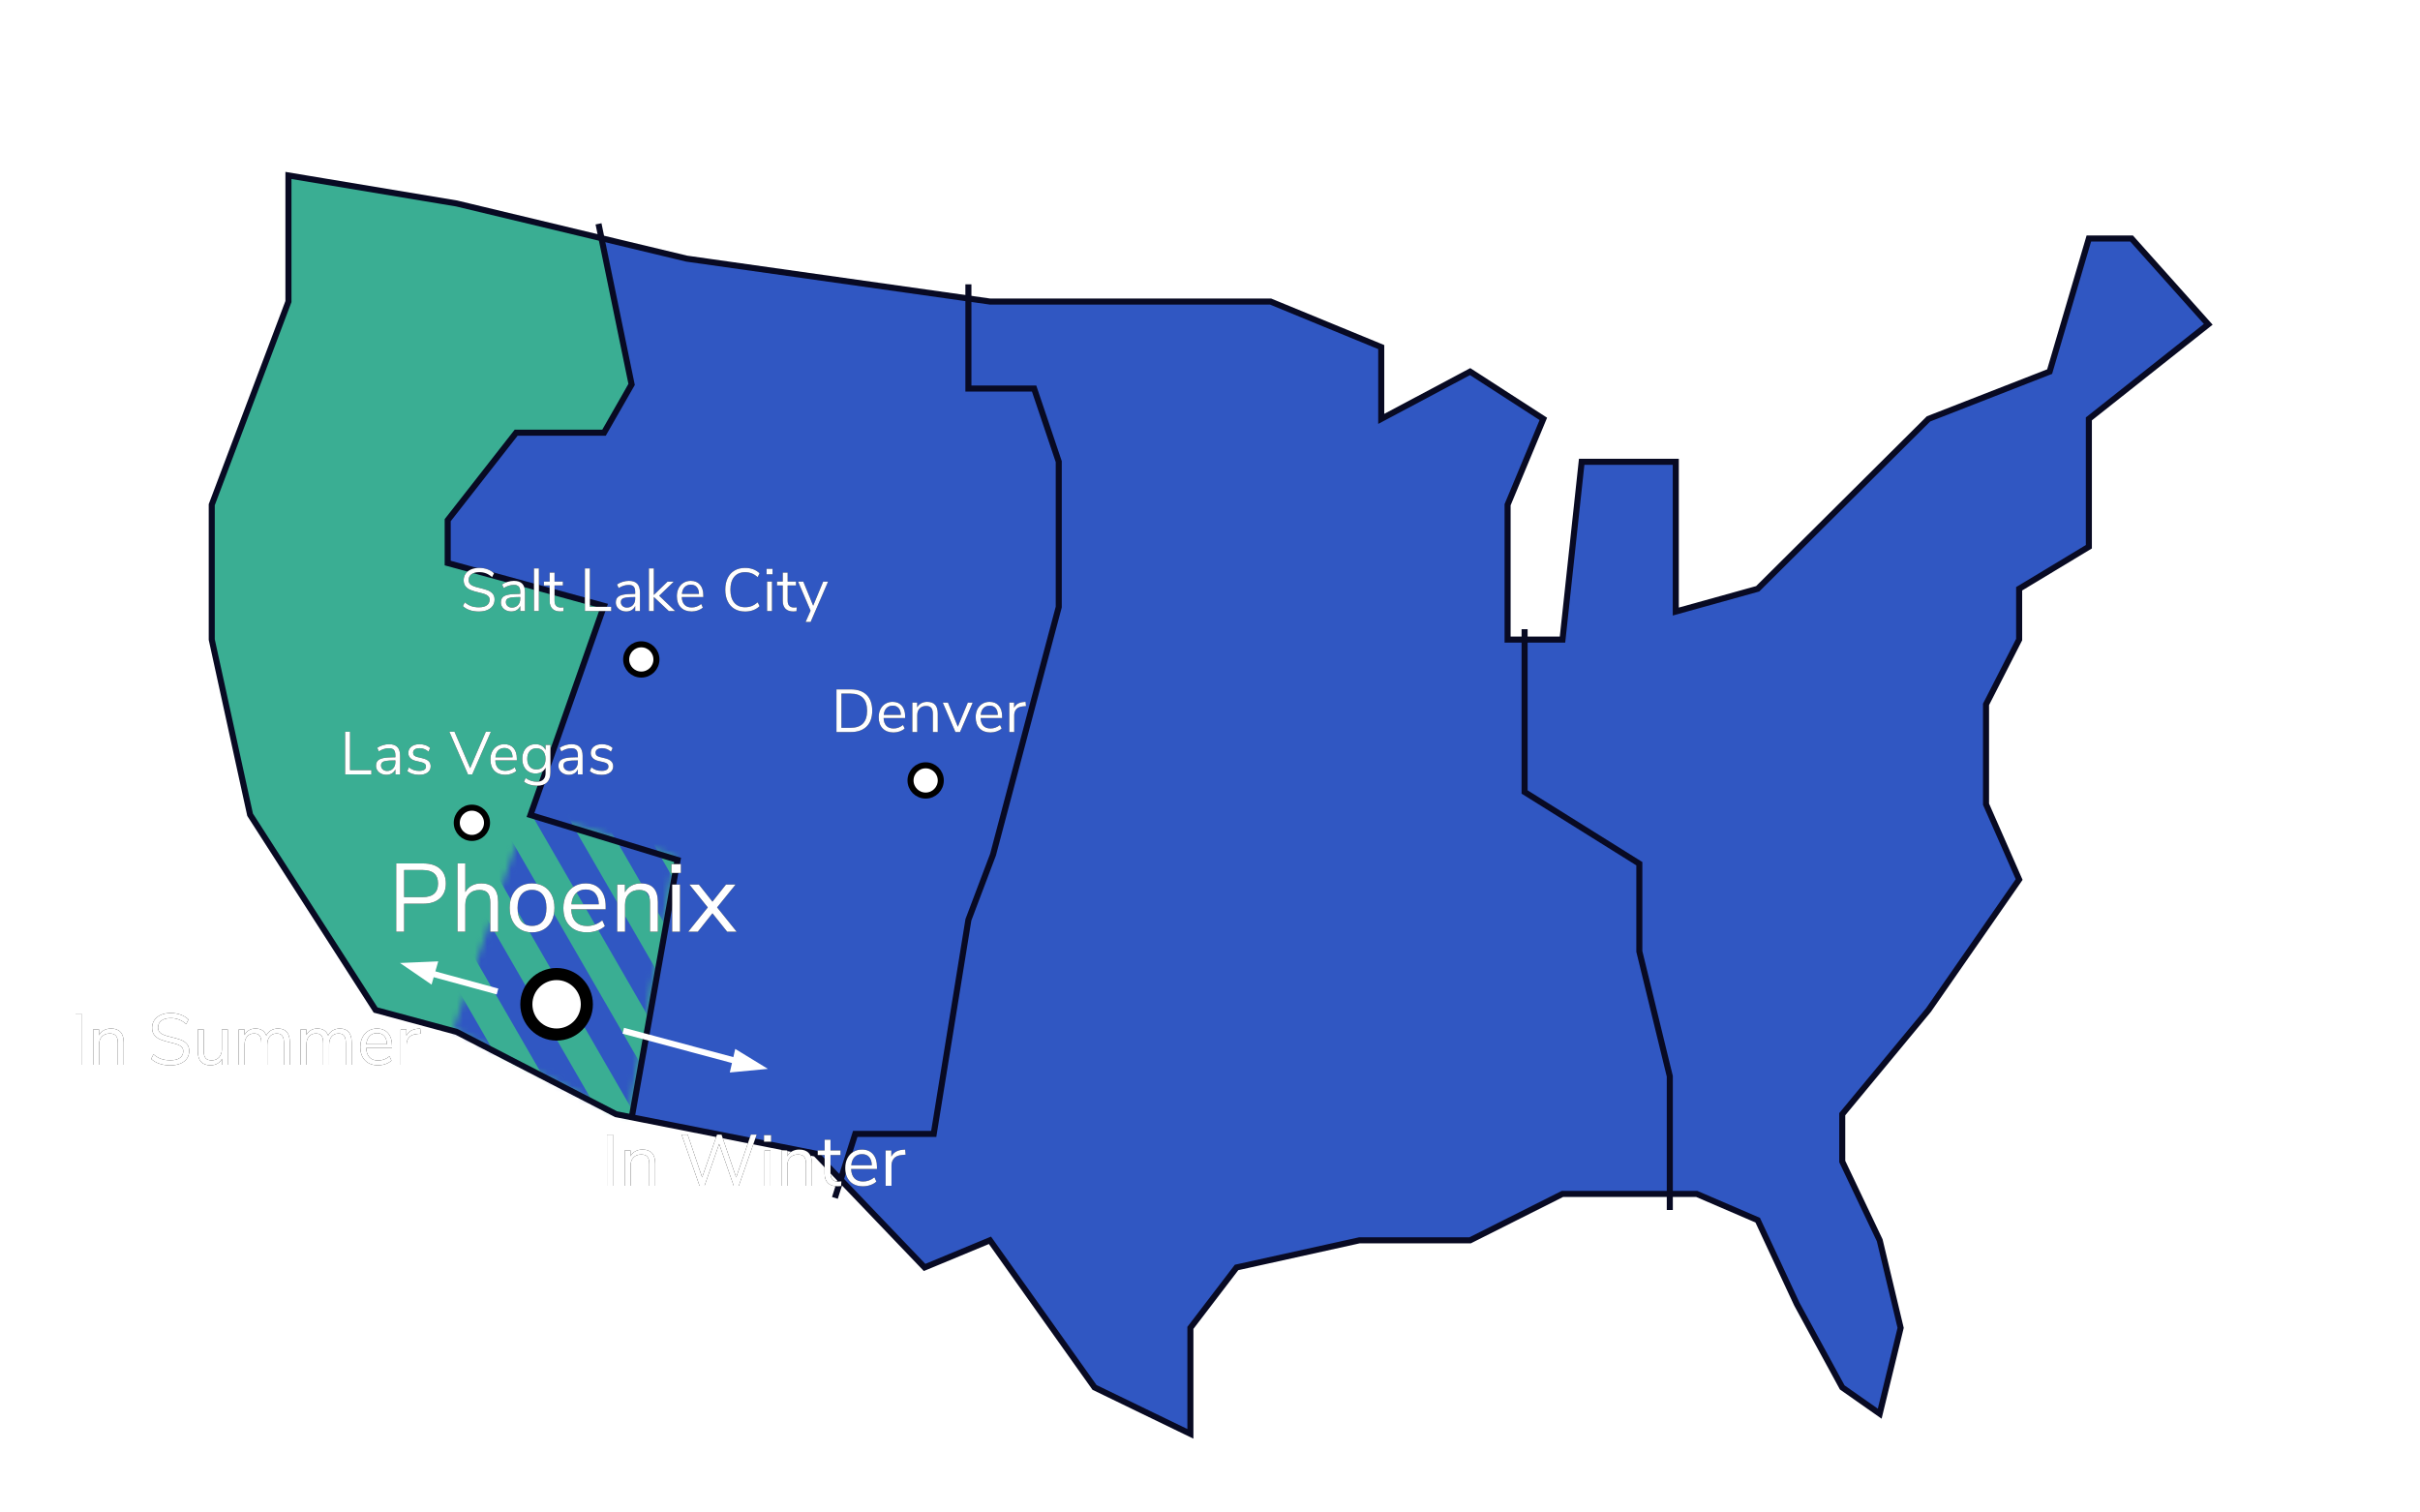 <?xml version="1.0" encoding="UTF-8"?>
<svg width="400px" height="250px" viewBox="0 0 400 250" version="1.1" xmlns="http://www.w3.org/2000/svg" xmlns:xlink="http://www.w3.org/1999/xlink">
    <!-- Generator: Sketch 57.1 (83088) - https://sketch.com -->
    <title>phoenix</title>
    <desc>Created with Sketch.</desc>
    <defs>
        <polygon id="path-1" points="12.204 0 0 36.056 26.36 49.662 28.891 50.237 36.524 7.421"></polygon>
        <path d="M65.488,142.72 L69.952,142.72 C71.136,142.72 72.056,143.008 72.712,143.584 C73.368,144.16 73.696,144.976 73.696,146.032 C73.696,147.088 73.365,147.909 72.704,148.496 C72.043,149.083 71.125,149.376 69.952,149.376 L66.8,149.376 L66.8,154 L65.488,154 L65.488,142.72 Z M69.824,148.288 C71.541,148.288 72.4,147.536 72.4,146.032 C72.4,144.549 71.541,143.808 69.824,143.808 L66.8,143.808 L66.8,148.288 L69.824,148.288 Z M79.536,146.016 C81.403,146.016 82.336,147.045 82.336,149.104 L82.336,154 L81.04,154 L81.04,149.184 C81.04,148.459 80.899,147.931 80.616,147.6 C80.333,147.269 79.883,147.104 79.264,147.104 C78.549,147.104 77.979,147.323 77.552,147.76 C77.125,148.197 76.912,148.789 76.912,149.536 L76.912,154 L75.616,154 L75.616,142.72 L76.912,142.72 L76.912,147.456 C77.168,146.987 77.523,146.629 77.976,146.384 C78.429,146.139 78.949,146.016 79.536,146.016 Z M87.936,154.112 C87.2,154.112 86.552,153.947 85.992,153.616 C85.432,153.285 85,152.813 84.696,152.2 C84.392,151.587 84.24,150.875 84.24,150.064 C84.24,149.253 84.392,148.541 84.696,147.928 C85,147.315 85.432,146.843 85.992,146.512 C86.552,146.181 87.2,146.016 87.936,146.016 C88.672,146.016 89.323,146.181 89.888,146.512 C90.453,146.843 90.888,147.315 91.192,147.928 C91.496,148.541 91.648,149.253 91.648,150.064 C91.648,150.875 91.496,151.587 91.192,152.2 C90.888,152.813 90.453,153.285 89.888,153.616 C89.323,153.947 88.672,154.112 87.936,154.112 Z M87.936,153.04 C88.704,153.04 89.293,152.787 89.704,152.28 C90.115,151.773 90.32,151.035 90.32,150.064 C90.32,149.115 90.112,148.381 89.696,147.864 C89.28,147.347 88.693,147.088 87.936,147.088 C87.179,147.088 86.592,147.347 86.176,147.864 C85.76,148.381 85.552,149.115 85.552,150.064 C85.552,151.024 85.757,151.76 86.168,152.272 C86.579,152.784 87.168,153.04 87.936,153.04 Z M100.112,150.304 L94.416,150.304 C94.459,151.211 94.704,151.896 95.152,152.36 C95.6,152.824 96.235,153.056 97.056,153.056 C97.963,153.056 98.795,152.747 99.552,152.128 L99.984,153.072 C99.643,153.392 99.205,153.645 98.672,153.832 C98.139,154.019 97.595,154.112 97.04,154.112 C95.824,154.112 94.867,153.755 94.168,153.04 C93.469,152.325 93.12,151.339 93.12,150.08 C93.12,149.28 93.275,148.573 93.584,147.96 C93.893,147.347 94.328,146.869 94.888,146.528 C95.448,146.187 96.085,146.016 96.8,146.016 C97.835,146.016 98.645,146.355 99.232,147.032 C99.819,147.709 100.112,148.64 100.112,149.824 L100.112,150.304 Z M96.816,147.024 C96.133,147.024 95.587,147.237 95.176,147.664 C94.765,148.091 94.523,148.693 94.448,149.472 L98.976,149.472 C98.955,148.683 98.757,148.077 98.384,147.656 C98.011,147.235 97.488,147.024 96.816,147.024 Z M105.936,146.016 C107.803,146.016 108.736,147.045 108.736,149.104 L108.736,154 L107.44,154 L107.44,149.184 C107.44,148.459 107.299,147.931 107.016,147.6 C106.733,147.269 106.283,147.104 105.664,147.104 C104.949,147.104 104.379,147.323 103.952,147.76 C103.525,148.197 103.312,148.789 103.312,149.536 L103.312,154 L102.016,154 L102.016,146.208 L103.296,146.208 L103.296,147.488 C103.552,147.008 103.909,146.643 104.368,146.392 C104.827,146.141 105.349,146.016 105.936,146.016 Z M111.104,154 L111.104,146.208 L112.4,146.208 L112.4,154 L111.104,154 Z M110.976,142.832 L112.544,142.832 L112.544,144.288 L110.976,144.288 L110.976,142.832 Z M118.528,149.984 L121.76,154 L120.192,154 L117.76,150.96 L115.344,154 L113.76,154 L116.992,149.984 L113.952,146.208 L115.52,146.208 L117.76,149.04 L120,146.208 L121.584,146.208 L118.528,149.984 Z" id="path-3"></path>
        <filter x="-1.3%" y="-6.6%" width="102.7%" height="113.2%" filterUnits="objectBoundingBox" id="filter-4">
            <feOffset dx="0" dy="0.5" in="SourceAlpha" result="shadowOffsetOuter1"></feOffset>
            <feColorMatrix values="0 0 0 0 0   0 0 0 0 0   0 0 0 0 0  0 0 0 1 0" type="matrix" in="shadowOffsetOuter1" result="shadowMatrixOuter1"></feColorMatrix>
            <feOffset dx="0" dy="-0.5" in="SourceAlpha" result="shadowOffsetOuter2"></feOffset>
            <feColorMatrix values="0 0 0 0 0   0 0 0 0 0   0 0 0 0 0  0 0 0 1 0" type="matrix" in="shadowOffsetOuter2" result="shadowMatrixOuter2"></feColorMatrix>
            <feOffset dx="0.5" dy="0" in="SourceAlpha" result="shadowOffsetOuter3"></feOffset>
            <feColorMatrix values="0 0 0 0 0   0 0 0 0 0   0 0 0 0 0  0 0 0 1 0" type="matrix" in="shadowOffsetOuter3" result="shadowMatrixOuter3"></feColorMatrix>
            <feOffset dx="-0.5" dy="0" in="SourceAlpha" result="shadowOffsetOuter4"></feOffset>
            <feColorMatrix values="0 0 0 0 0   0 0 0 0 0   0 0 0 0 0  0 0 0 1 0" type="matrix" in="shadowOffsetOuter4" result="shadowMatrixOuter4"></feColorMatrix>
            <feMerge>
                <feMergeNode in="shadowMatrixOuter1"></feMergeNode>
                <feMergeNode in="shadowMatrixOuter2"></feMergeNode>
                <feMergeNode in="shadowMatrixOuter3"></feMergeNode>
                <feMergeNode in="shadowMatrixOuter4"></feMergeNode>
            </feMerge>
        </filter>
        <path d="M79.15,101.08 C78.05,101.08 77.17,100.783 76.51,100.19 L76.83,99.56 C77.177,99.853 77.532,100.063 77.895,100.19 C78.258,100.317 78.68,100.38 79.16,100.38 C79.727,100.38 80.163,100.27 80.47,100.05 C80.777,99.83 80.93,99.52 80.93,99.12 C80.93,98.887 80.857,98.697 80.71,98.55 C80.563,98.403 80.37,98.287 80.13,98.2 C79.89,98.113 79.567,98.023 79.16,97.93 C78.613,97.803 78.165,97.67 77.815,97.53 C77.465,97.39 77.182,97.19 76.965,96.93 C76.748,96.67 76.64,96.33 76.64,95.91 C76.64,95.51 76.745,95.155 76.955,94.845 C77.165,94.535 77.465,94.295 77.855,94.125 C78.245,93.955 78.697,93.87 79.21,93.87 C79.697,93.87 80.152,93.947 80.575,94.1 C80.998,94.253 81.357,94.473 81.65,94.76 L81.34,95.39 C81.007,95.103 80.668,94.895 80.325,94.765 C79.982,94.635 79.61,94.57 79.21,94.57 C78.663,94.57 78.235,94.685 77.925,94.915 C77.615,95.145 77.46,95.467 77.46,95.88 C77.46,96.233 77.597,96.5 77.87,96.68 C78.143,96.86 78.557,97.013 79.11,97.14 C79.717,97.287 80.193,97.422 80.54,97.545 C80.887,97.668 81.175,97.853 81.405,98.1 C81.635,98.347 81.75,98.677 81.75,99.09 C81.75,99.49 81.645,99.84 81.435,100.14 C81.225,100.44 80.923,100.672 80.53,100.835 C80.137,100.998 79.677,101.08 79.15,101.08 Z M84.94,96.01 C85.56,96.01 86.022,96.168 86.325,96.485 C86.628,96.802 86.78,97.283 86.78,97.93 L86.78,101 L85.99,101 L85.99,100.17 C85.863,100.457 85.67,100.678 85.41,100.835 C85.15,100.992 84.85,101.07 84.51,101.07 C84.197,101.07 83.908,101.007 83.645,100.88 C83.382,100.753 83.173,100.577 83.02,100.35 C82.867,100.123 82.79,99.873 82.79,99.6 C82.79,99.233 82.883,98.948 83.07,98.745 C83.257,98.542 83.563,98.395 83.99,98.305 C84.417,98.215 85.01,98.17 85.77,98.17 L85.99,98.17 L85.99,97.84 C85.99,97.433 85.907,97.138 85.74,96.955 C85.573,96.772 85.303,96.68 84.93,96.68 C84.37,96.68 83.813,96.853 83.26,97.2 L82.99,96.61 C83.243,96.43 83.548,96.285 83.905,96.175 C84.262,96.065 84.607,96.01 84.94,96.01 Z M84.62,100.43 C85.02,100.43 85.348,100.295 85.605,100.025 C85.862,99.755 85.99,99.407 85.99,98.98 L85.99,98.69 L85.81,98.69 C85.223,98.69 84.777,98.715 84.47,98.765 C84.163,98.815 83.945,98.898 83.815,99.015 C83.685,99.132 83.62,99.303 83.62,99.53 C83.62,99.79 83.715,100.005 83.905,100.175 C84.095,100.345 84.333,100.43 84.62,100.43 Z M88.26,101 L88.26,93.95 L89.07,93.95 L89.07,101 L88.26,101 Z M92.72,100.42 C92.867,100.42 93.013,100.41 93.16,100.39 L93.12,101.03 C92.967,101.057 92.8,101.07 92.62,101.07 C92.033,101.07 91.592,100.917 91.295,100.61 C90.998,100.303 90.85,99.877 90.85,99.33 L90.85,96.77 L89.9,96.77 L89.9,96.13 L90.85,96.13 L90.85,94.65 L91.66,94.65 L91.66,96.13 L93.04,96.13 L93.04,96.77 L91.66,96.77 L91.66,99.27 C91.66,100.037 92.013,100.42 92.72,100.42 Z M96.68,101 L96.68,93.95 L97.5,93.95 L97.5,100.3 L101.03,100.3 L101.03,101 L96.68,101 Z M103.94,96.01 C104.56,96.01 105.022,96.168 105.325,96.485 C105.628,96.802 105.78,97.283 105.78,97.93 L105.78,101 L104.99,101 L104.99,100.17 C104.863,100.457 104.67,100.678 104.41,100.835 C104.15,100.992 103.85,101.07 103.51,101.07 C103.197,101.07 102.908,101.007 102.645,100.88 C102.382,100.753 102.173,100.577 102.02,100.35 C101.867,100.123 101.79,99.873 101.79,99.6 C101.79,99.233 101.883,98.948 102.07,98.745 C102.257,98.542 102.563,98.395 102.99,98.305 C103.417,98.215 104.01,98.17 104.77,98.17 L104.99,98.17 L104.99,97.84 C104.99,97.433 104.907,97.138 104.74,96.955 C104.573,96.772 104.303,96.68 103.93,96.68 C103.37,96.68 102.813,96.853 102.26,97.2 L101.99,96.61 C102.243,96.43 102.548,96.285 102.905,96.175 C103.262,96.065 103.607,96.01 103.94,96.01 Z M103.62,100.43 C104.02,100.43 104.348,100.295 104.605,100.025 C104.862,99.755 104.99,99.407 104.99,98.98 L104.99,98.69 L104.81,98.69 C104.223,98.69 103.777,98.715 103.47,98.765 C103.163,98.815 102.945,98.898 102.815,99.015 C102.685,99.132 102.62,99.303 102.62,99.53 C102.62,99.79 102.715,100.005 102.905,100.175 C103.095,100.345 103.333,100.43 103.62,100.43 Z M111.6,101 L110.55,101 L108.07,98.67 L108.07,101 L107.26,101 L107.26,93.95 L108.07,93.95 L108.07,98.34 L110.34,96.14 L111.37,96.14 L108.95,98.47 L111.6,101 Z M116.25,98.69 L112.69,98.69 C112.717,99.257 112.87,99.685 113.15,99.975 C113.43,100.265 113.827,100.41 114.34,100.41 C114.907,100.41 115.427,100.217 115.9,99.83 L116.17,100.42 C115.957,100.62 115.683,100.778 115.35,100.895 C115.017,101.012 114.677,101.07 114.33,101.07 C113.57,101.07 112.972,100.847 112.535,100.4 C112.098,99.953 111.88,99.337 111.88,98.55 C111.88,98.05 111.977,97.608 112.17,97.225 C112.363,96.842 112.635,96.543 112.985,96.33 C113.335,96.117 113.733,96.01 114.18,96.01 C114.827,96.01 115.333,96.222 115.7,96.645 C116.067,97.068 116.25,97.65 116.25,98.39 L116.25,98.69 Z M114.19,96.64 C113.763,96.64 113.422,96.773 113.165,97.04 C112.908,97.307 112.757,97.683 112.71,98.17 L115.54,98.17 C115.527,97.677 115.403,97.298 115.17,97.035 C114.937,96.772 114.61,96.64 114.19,96.64 Z M123.15,101.08 C122.483,101.08 121.903,100.935 121.41,100.645 C120.917,100.355 120.538,99.938 120.275,99.395 C120.012,98.852 119.88,98.21 119.88,97.47 C119.88,96.73 120.012,96.09 120.275,95.55 C120.538,95.01 120.917,94.595 121.41,94.305 C121.903,94.015 122.483,93.87 123.15,93.87 C123.637,93.87 124.083,93.945 124.49,94.095 C124.897,94.245 125.25,94.467 125.55,94.76 L125.24,95.39 C124.9,95.103 124.567,94.897 124.24,94.77 C123.913,94.643 123.553,94.58 123.16,94.58 C122.387,94.58 121.788,94.832 121.365,95.335 C120.942,95.838 120.73,96.55 120.73,97.47 C120.73,98.397 120.942,99.112 121.365,99.615 C121.788,100.118 122.387,100.37 123.16,100.37 C123.553,100.37 123.913,100.307 124.24,100.18 C124.567,100.053 124.9,99.847 125.24,99.56 L125.55,100.19 C125.25,100.483 124.897,100.705 124.49,100.855 C124.083,101.005 123.637,101.08 123.15,101.08 Z M126.79,101 L126.79,96.13 L127.6,96.13 L127.6,101 L126.79,101 Z M126.71,94.02 L127.69,94.02 L127.69,94.93 L126.71,94.93 L126.71,94.02 Z M131.25,100.42 C131.397,100.42 131.543,100.41 131.69,100.39 L131.65,101.03 C131.497,101.057 131.33,101.07 131.15,101.07 C130.563,101.07 130.122,100.917 129.825,100.61 C129.528,100.303 129.38,99.877 129.38,99.33 L129.38,96.77 L128.43,96.77 L128.43,96.13 L129.38,96.13 L129.38,94.65 L130.19,94.65 L130.19,96.13 L131.57,96.13 L131.57,96.77 L130.19,96.77 L130.19,99.27 C130.19,100.037 130.543,100.42 131.25,100.42 Z M136.06,96.14 L136.87,96.14 L133.99,102.8 L133.16,102.8 L133.98,100.94 L131.92,96.14 L132.78,96.14 L134.41,100.12 L136.06,96.14 Z" id="path-5"></path>
        <filter x="-1.2%" y="-8.4%" width="102.5%" height="116.8%" filterUnits="objectBoundingBox" id="filter-6">
            <feOffset dx="0" dy="0.5" in="SourceAlpha" result="shadowOffsetOuter1"></feOffset>
            <feColorMatrix values="0 0 0 0 0   0 0 0 0 0   0 0 0 0 0  0 0 0 1 0" type="matrix" in="shadowOffsetOuter1" result="shadowMatrixOuter1"></feColorMatrix>
            <feOffset dx="0" dy="-0.5" in="SourceAlpha" result="shadowOffsetOuter2"></feOffset>
            <feColorMatrix values="0 0 0 0 0   0 0 0 0 0   0 0 0 0 0  0 0 0 1 0" type="matrix" in="shadowOffsetOuter2" result="shadowMatrixOuter2"></feColorMatrix>
            <feOffset dx="0.5" dy="0" in="SourceAlpha" result="shadowOffsetOuter3"></feOffset>
            <feColorMatrix values="0 0 0 0 0   0 0 0 0 0   0 0 0 0 0  0 0 0 1 0" type="matrix" in="shadowOffsetOuter3" result="shadowMatrixOuter3"></feColorMatrix>
            <feOffset dx="-0.5" dy="0" in="SourceAlpha" result="shadowOffsetOuter4"></feOffset>
            <feColorMatrix values="0 0 0 0 0   0 0 0 0 0   0 0 0 0 0  0 0 0 1 0" type="matrix" in="shadowOffsetOuter4" result="shadowMatrixOuter4"></feColorMatrix>
            <feMerge>
                <feMergeNode in="shadowMatrixOuter1"></feMergeNode>
                <feMergeNode in="shadowMatrixOuter2"></feMergeNode>
                <feMergeNode in="shadowMatrixOuter3"></feMergeNode>
                <feMergeNode in="shadowMatrixOuter4"></feMergeNode>
            </feMerge>
        </filter>
        <path d="M57.04,128 L57.04,120.95 L57.86,120.95 L57.86,127.3 L61.39,127.3 L61.39,128 L57.04,128 Z M64.3,123.01 C64.92,123.01 65.382,123.168 65.685,123.485 C65.988,123.802 66.14,124.283 66.14,124.93 L66.14,128 L65.35,128 L65.35,127.17 C65.223,127.457 65.03,127.678 64.77,127.835 C64.51,127.992 64.21,128.07 63.87,128.07 C63.557,128.07 63.268,128.007 63.005,127.88 C62.742,127.753 62.533,127.577 62.38,127.35 C62.227,127.123 62.15,126.873 62.15,126.6 C62.15,126.233 62.243,125.948 62.43,125.745 C62.617,125.542 62.923,125.395 63.35,125.305 C63.777,125.215 64.37,125.17 65.13,125.17 L65.35,125.17 L65.35,124.84 C65.35,124.433 65.267,124.138 65.1,123.955 C64.933,123.772 64.663,123.68 64.29,123.68 C63.73,123.68 63.173,123.853 62.62,124.2 L62.35,123.61 C62.603,123.43 62.908,123.285 63.265,123.175 C63.622,123.065 63.967,123.01 64.3,123.01 Z M63.98,127.43 C64.38,127.43 64.708,127.295 64.965,127.025 C65.222,126.755 65.35,126.407 65.35,125.98 L65.35,125.69 L65.17,125.69 C64.583,125.69 64.137,125.715 63.83,125.765 C63.523,125.815 63.305,125.898 63.175,126.015 C63.045,126.132 62.98,126.303 62.98,126.53 C62.98,126.79 63.075,127.005 63.265,127.175 C63.455,127.345 63.693,127.43 63.98,127.43 Z M69.27,128.07 C68.45,128.07 67.8,127.86 67.32,127.44 L67.59,126.84 C67.85,127.047 68.115,127.195 68.385,127.285 C68.655,127.375 68.96,127.42 69.3,127.42 C69.66,127.42 69.935,127.358 70.125,127.235 C70.315,127.112 70.41,126.933 70.41,126.7 C70.41,126.507 70.347,126.353 70.22,126.24 C70.093,126.127 69.883,126.037 69.59,125.97 L68.77,125.78 C68.357,125.687 68.04,125.527 67.82,125.3 C67.6,125.073 67.49,124.793 67.49,124.46 C67.49,124.027 67.66,123.677 68,123.41 C68.34,123.143 68.793,123.01 69.36,123.01 C69.7,123.01 70.023,123.065 70.33,123.175 C70.637,123.285 70.893,123.443 71.1,123.65 L70.83,124.24 C70.383,123.86 69.893,123.67 69.36,123.67 C69.02,123.67 68.755,123.735 68.565,123.865 C68.375,123.995 68.28,124.177 68.28,124.41 C68.28,124.603 68.338,124.758 68.455,124.875 C68.572,124.992 68.76,125.08 69.02,125.14 L69.85,125.34 C70.303,125.447 70.64,125.608 70.86,125.825 C71.08,126.042 71.19,126.323 71.19,126.67 C71.19,127.097 71.018,127.437 70.675,127.69 C70.332,127.943 69.863,128.07 69.27,128.07 Z M80.3,120.95 L81.14,120.95 L78.06,128 L77.35,128 L74.27,120.95 L75.13,120.95 L77.71,126.97 L80.3,120.95 Z M85.43,125.69 L81.87,125.69 C81.897,126.257 82.05,126.685 82.33,126.975 C82.61,127.265 83.007,127.41 83.52,127.41 C84.087,127.41 84.607,127.217 85.08,126.83 L85.35,127.42 C85.137,127.62 84.863,127.778 84.53,127.895 C84.197,128.012 83.857,128.07 83.51,128.07 C82.75,128.07 82.152,127.847 81.715,127.4 C81.278,126.953 81.06,126.337 81.06,125.55 C81.06,125.05 81.157,124.608 81.35,124.225 C81.543,123.842 81.815,123.543 82.165,123.33 C82.515,123.117 82.913,123.01 83.36,123.01 C84.007,123.01 84.513,123.222 84.88,123.645 C85.247,124.068 85.43,124.65 85.43,125.39 L85.43,125.69 Z M83.37,123.64 C82.943,123.64 82.602,123.773 82.345,124.04 C82.088,124.307 81.937,124.683 81.89,125.17 L84.72,125.17 C84.707,124.677 84.583,124.298 84.35,124.035 C84.117,123.772 83.79,123.64 83.37,123.64 Z M90.98,123.13 L90.98,127.67 C90.98,128.397 90.793,128.945 90.42,129.315 C90.047,129.685 89.493,129.87 88.76,129.87 C87.907,129.87 87.19,129.65 86.61,129.21 L86.88,128.61 C87.207,128.823 87.513,128.977 87.8,129.07 C88.087,129.163 88.407,129.21 88.76,129.21 C89.227,129.21 89.58,129.085 89.82,128.835 C90.06,128.585 90.18,128.22 90.18,127.74 L90.18,126.88 C90.04,127.193 89.825,127.433 89.535,127.6 C89.245,127.767 88.903,127.85 88.51,127.85 C88.083,127.85 87.705,127.75 87.375,127.55 C87.045,127.35 86.788,127.067 86.605,126.7 C86.422,126.333 86.33,125.91 86.33,125.43 C86.33,124.95 86.422,124.527 86.605,124.16 C86.788,123.793 87.045,123.51 87.375,123.31 C87.705,123.11 88.083,123.01 88.51,123.01 C88.897,123.01 89.233,123.093 89.52,123.26 C89.807,123.427 90.023,123.663 90.17,123.97 L90.17,123.13 L90.98,123.13 Z M88.67,127.18 C89.137,127.18 89.503,127.025 89.77,126.715 C90.037,126.405 90.17,125.977 90.17,125.43 C90.17,124.89 90.038,124.465 89.775,124.155 C89.512,123.845 89.143,123.69 88.67,123.69 C88.197,123.69 87.825,123.845 87.555,124.155 C87.285,124.465 87.15,124.89 87.15,125.43 C87.15,125.977 87.285,126.405 87.555,126.715 C87.825,127.025 88.197,127.18 88.67,127.18 Z M94.46,123.01 C95.08,123.01 95.542,123.168 95.845,123.485 C96.148,123.802 96.3,124.283 96.3,124.93 L96.3,128 L95.51,128 L95.51,127.17 C95.383,127.457 95.19,127.678 94.93,127.835 C94.67,127.992 94.37,128.07 94.03,128.07 C93.717,128.07 93.428,128.007 93.165,127.88 C92.902,127.753 92.693,127.577 92.54,127.35 C92.387,127.123 92.31,126.873 92.31,126.6 C92.31,126.233 92.403,125.948 92.59,125.745 C92.777,125.542 93.083,125.395 93.51,125.305 C93.937,125.215 94.53,125.17 95.29,125.17 L95.51,125.17 L95.51,124.84 C95.51,124.433 95.427,124.138 95.26,123.955 C95.093,123.772 94.823,123.68 94.45,123.68 C93.89,123.68 93.333,123.853 92.78,124.2 L92.51,123.61 C92.763,123.43 93.068,123.285 93.425,123.175 C93.782,123.065 94.127,123.01 94.46,123.01 Z M94.14,127.43 C94.54,127.43 94.868,127.295 95.125,127.025 C95.382,126.755 95.51,126.407 95.51,125.98 L95.51,125.69 L95.33,125.69 C94.743,125.69 94.297,125.715 93.99,125.765 C93.683,125.815 93.465,125.898 93.335,126.015 C93.205,126.132 93.14,126.303 93.14,126.53 C93.14,126.79 93.235,127.005 93.425,127.175 C93.615,127.345 93.853,127.43 94.14,127.43 Z M99.43,128.07 C98.61,128.07 97.96,127.86 97.48,127.44 L97.75,126.84 C98.01,127.047 98.275,127.195 98.545,127.285 C98.815,127.375 99.12,127.42 99.46,127.42 C99.82,127.42 100.095,127.358 100.285,127.235 C100.475,127.112 100.57,126.933 100.57,126.7 C100.57,126.507 100.507,126.353 100.38,126.24 C100.253,126.127 100.043,126.037 99.75,125.97 L98.93,125.78 C98.517,125.687 98.2,125.527 97.98,125.3 C97.76,125.073 97.65,124.793 97.65,124.46 C97.65,124.027 97.82,123.677 98.16,123.41 C98.5,123.143 98.953,123.01 99.52,123.01 C99.86,123.01 100.183,123.065 100.49,123.175 C100.797,123.285 101.053,123.443 101.26,123.65 L100.99,124.24 C100.543,123.86 100.053,123.67 99.52,123.67 C99.18,123.67 98.915,123.735 98.725,123.865 C98.535,123.995 98.44,124.177 98.44,124.41 C98.44,124.603 98.498,124.758 98.615,124.875 C98.732,124.992 98.92,125.08 99.18,125.14 L100.01,125.34 C100.463,125.447 100.8,125.608 101.02,125.825 C101.24,126.042 101.35,126.323 101.35,126.67 C101.35,127.097 101.178,127.437 100.835,127.69 C100.492,127.943 100.023,128.07 99.43,128.07 Z" id="path-7"></path>
        <filter x="-1.7%" y="-8.4%" width="103.4%" height="116.8%" filterUnits="objectBoundingBox" id="filter-8">
            <feOffset dx="0" dy="0.5" in="SourceAlpha" result="shadowOffsetOuter1"></feOffset>
            <feColorMatrix values="0 0 0 0 0   0 0 0 0 0   0 0 0 0 0  0 0 0 1 0" type="matrix" in="shadowOffsetOuter1" result="shadowMatrixOuter1"></feColorMatrix>
            <feOffset dx="0" dy="-0.5" in="SourceAlpha" result="shadowOffsetOuter2"></feOffset>
            <feColorMatrix values="0 0 0 0 0   0 0 0 0 0   0 0 0 0 0  0 0 0 1 0" type="matrix" in="shadowOffsetOuter2" result="shadowMatrixOuter2"></feColorMatrix>
            <feOffset dx="0.5" dy="0" in="SourceAlpha" result="shadowOffsetOuter3"></feOffset>
            <feColorMatrix values="0 0 0 0 0   0 0 0 0 0   0 0 0 0 0  0 0 0 1 0" type="matrix" in="shadowOffsetOuter3" result="shadowMatrixOuter3"></feColorMatrix>
            <feOffset dx="-0.5" dy="0" in="SourceAlpha" result="shadowOffsetOuter4"></feOffset>
            <feColorMatrix values="0 0 0 0 0   0 0 0 0 0   0 0 0 0 0  0 0 0 1 0" type="matrix" in="shadowOffsetOuter4" result="shadowMatrixOuter4"></feColorMatrix>
            <feMerge>
                <feMergeNode in="shadowMatrixOuter1"></feMergeNode>
                <feMergeNode in="shadowMatrixOuter2"></feMergeNode>
                <feMergeNode in="shadowMatrixOuter3"></feMergeNode>
                <feMergeNode in="shadowMatrixOuter4"></feMergeNode>
            </feMerge>
        </filter>
        <path d="M138.26,113.95 L140.63,113.95 C141.757,113.95 142.628,114.255 143.245,114.865 C143.862,115.475 144.17,116.343 144.17,117.47 C144.17,118.597 143.862,119.467 143.245,120.08 C142.628,120.693 141.757,121 140.63,121 L138.26,121 L138.26,113.95 Z M140.58,120.3 C142.407,120.3 143.32,119.357 143.32,117.47 C143.32,115.59 142.407,114.65 140.58,114.65 L139.08,114.65 L139.08,120.3 L140.58,120.3 Z M149.61,118.69 L146.05,118.69 C146.077,119.257 146.23,119.685 146.51,119.975 C146.79,120.265 147.187,120.41 147.7,120.41 C148.267,120.41 148.787,120.217 149.26,119.83 L149.53,120.42 C149.317,120.62 149.043,120.778 148.71,120.895 C148.377,121.012 148.037,121.07 147.69,121.07 C146.93,121.07 146.332,120.847 145.895,120.4 C145.458,119.953 145.24,119.337 145.24,118.55 C145.24,118.05 145.337,117.608 145.53,117.225 C145.723,116.842 145.995,116.543 146.345,116.33 C146.695,116.117 147.093,116.01 147.54,116.01 C148.187,116.01 148.693,116.222 149.06,116.645 C149.427,117.068 149.61,117.65 149.61,118.39 L149.61,118.69 Z M147.55,116.64 C147.123,116.64 146.782,116.773 146.525,117.04 C146.268,117.307 146.117,117.683 146.07,118.17 L148.9,118.17 C148.887,117.677 148.763,117.298 148.53,117.035 C148.297,116.772 147.97,116.64 147.55,116.64 Z M153.25,116.01 C154.417,116.01 155,116.653 155,117.94 L155,121 L154.19,121 L154.19,117.99 C154.19,117.537 154.102,117.207 153.925,117 C153.748,116.793 153.467,116.69 153.08,116.69 C152.633,116.69 152.277,116.827 152.01,117.1 C151.743,117.373 151.61,117.743 151.61,118.21 L151.61,121 L150.8,121 L150.8,116.13 L151.6,116.13 L151.6,116.93 C151.76,116.63 151.983,116.402 152.27,116.245 C152.557,116.088 152.883,116.01 153.25,116.01 Z M159.97,116.14 L160.78,116.14 L158.68,121 L157.92,121 L155.83,116.14 L156.69,116.14 L158.32,120.12 L159.97,116.14 Z M165.64,118.69 L162.08,118.69 C162.107,119.257 162.26,119.685 162.54,119.975 C162.82,120.265 163.217,120.41 163.73,120.41 C164.297,120.41 164.817,120.217 165.29,119.83 L165.56,120.42 C165.347,120.62 165.073,120.778 164.74,120.895 C164.407,121.012 164.067,121.07 163.72,121.07 C162.96,121.07 162.362,120.847 161.925,120.4 C161.488,119.953 161.27,119.337 161.27,118.55 C161.27,118.05 161.367,117.608 161.56,117.225 C161.753,116.842 162.025,116.543 162.375,116.33 C162.725,116.117 163.123,116.01 163.57,116.01 C164.217,116.01 164.723,116.222 165.09,116.645 C165.457,117.068 165.64,117.65 165.64,118.39 L165.64,118.69 Z M163.58,116.64 C163.153,116.64 162.812,116.773 162.555,117.04 C162.298,117.307 162.147,117.683 162.1,118.17 L164.93,118.17 C164.917,117.677 164.793,117.298 164.56,117.035 C164.327,116.772 164,116.64 163.58,116.64 Z M169.59,116.71 L169.06,116.76 C168.56,116.807 168.198,116.963 167.975,117.23 C167.752,117.497 167.64,117.827 167.64,118.22 L167.64,121 L166.83,121 L166.83,116.13 L167.62,116.13 L167.62,116.98 C167.893,116.413 168.43,116.097 169.23,116.03 L169.52,116.01 L169.59,116.71 Z" id="path-9"></path>
        <filter x="-2.4%" y="-10.5%" width="104.8%" height="121.1%" filterUnits="objectBoundingBox" id="filter-10">
            <feOffset dx="0" dy="0.5" in="SourceAlpha" result="shadowOffsetOuter1"></feOffset>
            <feColorMatrix values="0 0 0 0 0   0 0 0 0 0   0 0 0 0 0  0 0 0 1 0" type="matrix" in="shadowOffsetOuter1" result="shadowMatrixOuter1"></feColorMatrix>
            <feOffset dx="0" dy="-0.5" in="SourceAlpha" result="shadowOffsetOuter2"></feOffset>
            <feColorMatrix values="0 0 0 0 0   0 0 0 0 0   0 0 0 0 0  0 0 0 1 0" type="matrix" in="shadowOffsetOuter2" result="shadowMatrixOuter2"></feColorMatrix>
            <feOffset dx="0.5" dy="0" in="SourceAlpha" result="shadowOffsetOuter3"></feOffset>
            <feColorMatrix values="0 0 0 0 0   0 0 0 0 0   0 0 0 0 0  0 0 0 1 0" type="matrix" in="shadowOffsetOuter3" result="shadowMatrixOuter3"></feColorMatrix>
            <feOffset dx="-0.5" dy="0" in="SourceAlpha" result="shadowOffsetOuter4"></feOffset>
            <feColorMatrix values="0 0 0 0 0   0 0 0 0 0   0 0 0 0 0  0 0 0 1 0" type="matrix" in="shadowOffsetOuter4" result="shadowMatrixOuter4"></feColorMatrix>
            <feMerge>
                <feMergeNode in="shadowMatrixOuter1"></feMergeNode>
                <feMergeNode in="shadowMatrixOuter2"></feMergeNode>
                <feMergeNode in="shadowMatrixOuter3"></feMergeNode>
                <feMergeNode in="shadowMatrixOuter4"></feMergeNode>
            </feMerge>
        </filter>
        <path d="M12.48,176 L12.48,167.54 L13.464,167.54 L13.464,176 L12.48,176 Z M18.348,170.012 C19.748,170.012 20.448,170.784 20.448,172.328 L20.448,176 L19.476,176 L19.476,172.388 C19.476,171.844 19.37,171.448 19.158,171.2 C18.946,170.952 18.608,170.828 18.144,170.828 C17.608,170.828 17.18,170.992 16.86,171.32 C16.54,171.648 16.38,172.092 16.38,172.652 L16.38,176 L15.408,176 L15.408,170.156 L16.368,170.156 L16.368,171.116 C16.56,170.756 16.828,170.482 17.172,170.294 C17.516,170.106 17.908,170.012 18.348,170.012 Z M28.152,176.096 C26.832,176.096 25.776,175.74 24.984,175.028 L25.368,174.272 C25.784,174.624 26.21,174.876 26.646,175.028 C27.082,175.18 27.588,175.256 28.164,175.256 C28.844,175.256 29.368,175.124 29.736,174.86 C30.104,174.596 30.288,174.224 30.288,173.744 C30.288,173.464 30.2,173.236 30.024,173.06 C29.848,172.884 29.616,172.744 29.328,172.64 C29.04,172.536 28.652,172.428 28.164,172.316 C27.508,172.164 26.97,172.004 26.55,171.836 C26.13,171.668 25.79,171.428 25.53,171.116 C25.27,170.804 25.14,170.396 25.14,169.892 C25.14,169.412 25.266,168.986 25.518,168.614 C25.77,168.242 26.13,167.954 26.598,167.75 C27.066,167.546 27.608,167.444 28.224,167.444 C28.808,167.444 29.354,167.536 29.862,167.72 C30.37,167.904 30.8,168.168 31.152,168.512 L30.78,169.268 C30.38,168.924 29.974,168.674 29.562,168.518 C29.15,168.362 28.704,168.284 28.224,168.284 C27.568,168.284 27.054,168.422 26.682,168.698 C26.31,168.974 26.124,169.36 26.124,169.856 C26.124,170.28 26.288,170.6 26.616,170.816 C26.944,171.032 27.44,171.216 28.104,171.368 C28.832,171.544 29.404,171.706 29.82,171.854 C30.236,172.002 30.582,172.224 30.858,172.52 C31.134,172.816 31.272,173.212 31.272,173.708 C31.272,174.188 31.146,174.608 30.894,174.968 C30.642,175.328 30.28,175.606 29.808,175.802 C29.336,175.998 28.784,176.096 28.152,176.096 Z M37.644,170.156 L37.644,176 L36.696,176 L36.696,175.004 C36.512,175.356 36.254,175.624 35.922,175.808 C35.59,175.992 35.216,176.084 34.8,176.084 C34.104,176.084 33.58,175.89 33.228,175.502 C32.876,175.114 32.7,174.54 32.7,173.78 L32.7,170.156 L33.672,170.156 L33.672,173.756 C33.672,174.276 33.776,174.658 33.984,174.902 C34.192,175.146 34.52,175.268 34.968,175.268 C35.48,175.268 35.892,175.102 36.204,174.77 C36.516,174.438 36.672,174 36.672,173.456 L36.672,170.156 L37.644,170.156 Z M45.96,170.012 C47.256,170.012 47.904,170.784 47.904,172.328 L47.904,176 L46.932,176 L46.932,172.376 C46.932,171.84 46.838,171.448 46.65,171.2 C46.462,170.952 46.16,170.828 45.744,170.828 C45.256,170.828 44.872,170.992 44.592,171.32 C44.312,171.648 44.172,172.096 44.172,172.664 L44.172,176 L43.2,176 L43.2,172.376 C43.2,171.832 43.104,171.438 42.912,171.194 C42.72,170.95 42.416,170.828 42,170.828 C41.512,170.828 41.128,170.992 40.848,171.32 C40.568,171.648 40.428,172.096 40.428,172.664 L40.428,176 L39.456,176 L39.456,170.156 L40.416,170.156 L40.416,171.08 C40.592,170.736 40.836,170.472 41.148,170.288 C41.46,170.104 41.82,170.012 42.228,170.012 C43.132,170.012 43.728,170.396 44.016,171.164 C44.184,170.804 44.44,170.522 44.784,170.318 C45.128,170.114 45.52,170.012 45.96,170.012 Z M56.184,170.012 C57.48,170.012 58.128,170.784 58.128,172.328 L58.128,176 L57.156,176 L57.156,172.376 C57.156,171.84 57.062,171.448 56.874,171.2 C56.686,170.952 56.384,170.828 55.968,170.828 C55.48,170.828 55.096,170.992 54.816,171.32 C54.536,171.648 54.396,172.096 54.396,172.664 L54.396,176 L53.424,176 L53.424,172.376 C53.424,171.832 53.328,171.438 53.136,171.194 C52.944,170.95 52.64,170.828 52.224,170.828 C51.736,170.828 51.352,170.992 51.072,171.32 C50.792,171.648 50.652,172.096 50.652,172.664 L50.652,176 L49.68,176 L49.68,170.156 L50.64,170.156 L50.64,171.08 C50.816,170.736 51.06,170.472 51.372,170.288 C51.684,170.104 52.044,170.012 52.452,170.012 C53.356,170.012 53.952,170.396 54.24,171.164 C54.408,170.804 54.664,170.522 55.008,170.318 C55.352,170.114 55.744,170.012 56.184,170.012 Z M64.8,173.228 L60.528,173.228 C60.56,173.908 60.744,174.422 61.08,174.77 C61.416,175.118 61.892,175.292 62.508,175.292 C63.188,175.292 63.812,175.06 64.38,174.596 L64.704,175.304 C64.448,175.544 64.12,175.734 63.72,175.874 C63.32,176.014 62.912,176.084 62.496,176.084 C61.584,176.084 60.866,175.816 60.342,175.28 C59.818,174.744 59.556,174.004 59.556,173.06 C59.556,172.46 59.672,171.93 59.904,171.47 C60.136,171.01 60.462,170.652 60.882,170.396 C61.302,170.14 61.78,170.012 62.316,170.012 C63.092,170.012 63.7,170.266 64.14,170.774 C64.58,171.282 64.8,171.98 64.8,172.868 L64.8,173.228 Z M62.328,170.768 C61.816,170.768 61.406,170.928 61.098,171.248 C60.79,171.568 60.608,172.02 60.552,172.604 L63.948,172.604 C63.932,172.012 63.784,171.558 63.504,171.242 C63.224,170.926 62.832,170.768 62.328,170.768 Z M69.54,170.852 L68.904,170.912 C68.304,170.968 67.87,171.156 67.602,171.476 C67.334,171.796 67.2,172.192 67.2,172.664 L67.2,176 L66.228,176 L66.228,170.156 L67.176,170.156 L67.176,171.176 C67.504,170.496 68.148,170.116 69.108,170.036 L69.456,170.012 L69.54,170.852 Z" id="path-11"></path>
        <filter x="-1.3%" y="-8.7%" width="102.6%" height="117.3%" filterUnits="objectBoundingBox" id="filter-12">
            <feOffset dx="0" dy="0.5" in="SourceAlpha" result="shadowOffsetOuter1"></feOffset>
            <feColorMatrix values="0 0 0 0 0   0 0 0 0 0   0 0 0 0 0  0 0 0 1 0" type="matrix" in="shadowOffsetOuter1" result="shadowMatrixOuter1"></feColorMatrix>
            <feOffset dx="0" dy="-0.5" in="SourceAlpha" result="shadowOffsetOuter2"></feOffset>
            <feColorMatrix values="0 0 0 0 0   0 0 0 0 0   0 0 0 0 0  0 0 0 1 0" type="matrix" in="shadowOffsetOuter2" result="shadowMatrixOuter2"></feColorMatrix>
            <feOffset dx="0.5" dy="0" in="SourceAlpha" result="shadowOffsetOuter3"></feOffset>
            <feColorMatrix values="0 0 0 0 0   0 0 0 0 0   0 0 0 0 0  0 0 0 1 0" type="matrix" in="shadowOffsetOuter3" result="shadowMatrixOuter3"></feColorMatrix>
            <feOffset dx="-0.5" dy="0" in="SourceAlpha" result="shadowOffsetOuter4"></feOffset>
            <feColorMatrix values="0 0 0 0 0   0 0 0 0 0   0 0 0 0 0  0 0 0 1 0" type="matrix" in="shadowOffsetOuter4" result="shadowMatrixOuter4"></feColorMatrix>
            <feMerge>
                <feMergeNode in="shadowMatrixOuter1"></feMergeNode>
                <feMergeNode in="shadowMatrixOuter2"></feMergeNode>
                <feMergeNode in="shadowMatrixOuter3"></feMergeNode>
                <feMergeNode in="shadowMatrixOuter4"></feMergeNode>
            </feMerge>
        </filter>
        <path d="M100.326,196 L100.326,187.54 L101.31,187.54 L101.31,196 L100.326,196 Z M106.194,190.012 C107.594,190.012 108.294,190.784 108.294,192.328 L108.294,196 L107.322,196 L107.322,192.388 C107.322,191.844 107.216,191.448 107.004,191.2 C106.792,190.952 106.454,190.828 105.99,190.828 C105.454,190.828 105.026,190.992 104.706,191.32 C104.386,191.648 104.226,192.092 104.226,192.652 L104.226,196 L103.254,196 L103.254,190.156 L104.214,190.156 L104.214,191.116 C104.406,190.756 104.674,190.482 105.018,190.294 C105.362,190.106 105.754,190.012 106.194,190.012 Z M124.11,187.54 L125.07,187.54 L122.118,196 L121.278,196 L118.866,189.076 L116.454,196 L115.626,196 L112.662,187.54 L113.658,187.54 L116.058,194.608 L118.518,187.54 L119.262,187.552 L121.686,194.62 L124.11,187.54 Z M126.378,196 L126.378,190.156 L127.35,190.156 L127.35,196 L126.378,196 Z M126.282,187.624 L127.458,187.624 L127.458,188.716 L126.282,188.716 L126.282,187.624 Z M132.102,190.012 C133.502,190.012 134.202,190.784 134.202,192.328 L134.202,196 L133.23,196 L133.23,192.388 C133.23,191.844 133.124,191.448 132.912,191.2 C132.7,190.952 132.362,190.828 131.898,190.828 C131.362,190.828 130.934,190.992 130.614,191.32 C130.294,191.648 130.134,192.092 130.134,192.652 L130.134,196 L129.162,196 L129.162,190.156 L130.122,190.156 L130.122,191.116 C130.314,190.756 130.582,190.482 130.926,190.294 C131.27,190.106 131.662,190.012 132.102,190.012 Z M138.546,195.304 C138.722,195.304 138.898,195.292 139.074,195.268 L139.026,196.036 C138.842,196.068 138.642,196.084 138.426,196.084 C137.722,196.084 137.192,195.9 136.836,195.532 C136.48,195.164 136.302,194.652 136.302,193.996 L136.302,190.924 L135.162,190.924 L135.162,190.156 L136.302,190.156 L136.302,188.38 L137.274,188.38 L137.274,190.156 L138.93,190.156 L138.93,190.924 L137.274,190.924 L137.274,193.924 C137.274,194.844 137.698,195.304 138.546,195.304 Z M144.954,193.228 L140.682,193.228 C140.714,193.908 140.898,194.422 141.234,194.77 C141.57,195.118 142.046,195.292 142.662,195.292 C143.342,195.292 143.966,195.06 144.534,194.596 L144.858,195.304 C144.602,195.544 144.274,195.734 143.874,195.874 C143.474,196.014 143.066,196.084 142.65,196.084 C141.738,196.084 141.02,195.816 140.496,195.28 C139.972,194.744 139.71,194.004 139.71,193.06 C139.71,192.46 139.826,191.93 140.058,191.47 C140.29,191.01 140.616,190.652 141.036,190.396 C141.456,190.14 141.934,190.012 142.47,190.012 C143.246,190.012 143.854,190.266 144.294,190.774 C144.734,191.282 144.954,191.98 144.954,192.868 L144.954,193.228 Z M142.482,190.768 C141.97,190.768 141.56,190.928 141.252,191.248 C140.944,191.568 140.762,192.02 140.706,192.604 L144.102,192.604 C144.086,192.012 143.938,191.558 143.658,191.242 C143.378,190.926 142.986,190.768 142.482,190.768 Z M149.694,190.852 L149.058,190.912 C148.458,190.968 148.024,191.156 147.756,191.476 C147.488,191.796 147.354,192.192 147.354,192.664 L147.354,196 L146.382,196 L146.382,190.156 L147.33,190.156 L147.33,191.176 C147.658,190.496 148.302,190.116 149.262,190.036 L149.61,190.012 L149.694,190.852 Z" id="path-13"></path>
        <filter x="-1.5%" y="-8.8%" width="103.0%" height="117.6%" filterUnits="objectBoundingBox" id="filter-14">
            <feOffset dx="0" dy="0.5" in="SourceAlpha" result="shadowOffsetOuter1"></feOffset>
            <feColorMatrix values="0 0 0 0 0   0 0 0 0 0   0 0 0 0 0  0 0 0 1 0" type="matrix" in="shadowOffsetOuter1" result="shadowMatrixOuter1"></feColorMatrix>
            <feOffset dx="0" dy="-0.5" in="SourceAlpha" result="shadowOffsetOuter2"></feOffset>
            <feColorMatrix values="0 0 0 0 0   0 0 0 0 0   0 0 0 0 0  0 0 0 1 0" type="matrix" in="shadowOffsetOuter2" result="shadowMatrixOuter2"></feColorMatrix>
            <feOffset dx="0.5" dy="0" in="SourceAlpha" result="shadowOffsetOuter3"></feOffset>
            <feColorMatrix values="0 0 0 0 0   0 0 0 0 0   0 0 0 0 0  0 0 0 1 0" type="matrix" in="shadowOffsetOuter3" result="shadowMatrixOuter3"></feColorMatrix>
            <feOffset dx="-0.5" dy="0" in="SourceAlpha" result="shadowOffsetOuter4"></feOffset>
            <feColorMatrix values="0 0 0 0 0   0 0 0 0 0   0 0 0 0 0  0 0 0 1 0" type="matrix" in="shadowOffsetOuter4" result="shadowMatrixOuter4"></feColorMatrix>
            <feMerge>
                <feMergeNode in="shadowMatrixOuter1"></feMergeNode>
                <feMergeNode in="shadowMatrixOuter2"></feMergeNode>
                <feMergeNode in="shadowMatrixOuter3"></feMergeNode>
                <feMergeNode in="shadowMatrixOuter4"></feMergeNode>
            </feMerge>
        </filter>
    </defs>
    <g id="phoenix" stroke="none" stroke-width="1" fill="none" fill-rule="evenodd">
        <polygon id="Path-8" fill="#3057C2" points="47.676 29 47.676 49.843 35 83.424 35 105.715 41.338 134.665 62.08 166.943 75.476 170.562 101.835 184.168 134.821 190.681 152.826 209.498 163.629 205.011 180.914 229.328 196.759 237 196.759 219.486 204.393 209.498 224.703 205.011 242.997 205.011 258.265 197.34 280.447 197.34 290.53 201.682 297.012 215.578 304.502 229.328 310.696 233.671 314.153 219.486 310.696 205.011 304.502 191.984 304.502 184.168 318.763 166.943 333.743 145.376 328.269 132.928 328.269 116.427 333.743 105.715 333.743 97.32 345.266 90.372 345.266 69.239 365 53.607 352.324 39.422 345.266 39.422 338.784 61.423 318.763 69.239 304.502 83.424 290.53 97.32 276.99 101.084 276.99 76.332 261.434 76.332 258.265 105.715 249.19 105.715 249.19 83.424 255.096 69.239 242.997 61.423 228.304 69.239 228.304 57.37 210.011 49.843 163.629 49.843 113.503 42.751 75.476 33.632"></polygon>
        <polygon id="Path-35-Copy" fill="#3AAE93" points="47.676 29 74.255 33.371 99.84 39.229 104.451 62.243 99.84 71.442 85.316 71.442 74 85.915 74 93.004 99.84 100.093 87.68 134.68 112 142.113 104.367 185 101.835 184.424 75.194 170.596 62.08 167.171 41.449 134.812 35 107 35 84.557 47.676 49.878"></polygon>
        <g id="Group-2" transform="translate(75, 134)">
            <mask id="mask-2" fill="white">
                <use xlink:href="#path-1"></use>
            </mask>
            <g id="Mask"></g>
            <g mask="url(#mask-2)">
                <g transform="translate(20, 23) rotate(60) translate(-20, -23) translate(-10, -2)">
                    <rect id="Rectangle" fill="#3AAE93" x="0" y="20" width="60" height="5"></rect>
                    <rect id="Rectangle-Copy-6" fill="#3AAE93" x="0" y="10" width="60" height="5"></rect>
                    <rect id="Rectangle-Copy-8" fill="#3AAE93" x="0" y="0" width="60" height="5"></rect>
                    <rect id="Rectangle-Copy-2" fill="#3AAE93" x="0" y="30" width="60" height="5"></rect>
                    <rect id="Rectangle-Copy-4" fill="#3AAE93" x="0" y="40" width="60" height="5"></rect>
                    <rect id="Rectangle-Copy" fill="#3057C2" x="0" y="25" width="60" height="5"></rect>
                    <rect id="Rectangle-Copy-7" fill="#3057C2" x="0" y="15" width="60" height="5"></rect>
                    <rect id="Rectangle-Copy-9" fill="#3057C2" x="0" y="5" width="60" height="5"></rect>
                    <rect id="Rectangle-Copy-3" fill="#3057C2" x="0" y="35" width="60" height="5"></rect>
                    <rect id="Rectangle-Copy-5" fill="#3057C2" x="0" y="45" width="60" height="5"></rect>
                </g>
            </g>
        </g>
        <polygon id="Path-8" stroke="#080A23" points="47.676 29 47.676 49.843 35 83.424 35 105.715 41.338 134.665 62.08 166.943 75.476 170.562 101.835 184.168 134.821 190.681 152.826 209.498 163.629 205.011 180.914 229.328 196.759 237 196.759 219.486 204.393 209.498 224.703 205.011 242.997 205.011 258.265 197.34 280.447 197.34 290.53 201.682 297.012 215.578 304.502 229.328 310.696 233.671 314.153 219.486 310.696 205.011 304.502 191.984 304.502 184.168 318.763 166.943 333.743 145.376 328.269 132.928 328.269 116.427 333.743 105.715 333.743 97.32 345.266 90.372 345.266 69.239 365 53.607 352.324 39.422 345.266 39.422 338.784 61.423 318.763 69.239 304.502 83.424 290.53 97.32 276.99 101.084 276.99 76.332 261.434 76.332 258.265 105.715 249.19 105.715 249.19 83.424 255.096 69.239 242.997 61.423 228.304 69.239 228.304 57.37 210.011 49.843 163.629 49.843 113.503 42.751 75.476 33.632"></polygon>
        <polyline id="Path-9" stroke="#080A23" points="98.928 37 104.4 63.548 99.84 71.518 85.316 71.518 74 85.981 74 93.065 99.84 100.149 87.68 134.713 112 142.141 104.367 185"></polyline>
        <polyline id="Path-10" stroke="#080A23" points="160.067 47 160.067 64.221 170.927 64.221 175 76.308 175 100.337 170.927 115.628 164.14 141.259 160.067 152.036 154.336 187.424 141.364 187.424 138 198"></polyline>
        <polyline id="Path-11" stroke="#080A23" points="252 104 252 113.063 252 130.909 270.965 142.761 270.965 157.261 276 177.896 276 200"></polyline>
        <g id="Phoenix" fill-rule="nonzero">
            <use fill="black" fill-opacity="1" filter="url(#filter-4)" xlink:href="#path-3"></use>
            <use fill="#FFFFFF" xlink:href="#path-3"></use>
        </g>
        <circle id="Oval-Copy-8" stroke="#000000" stroke-width="2" fill="#FFFFFF" cx="92" cy="166" r="5"></circle>
        <circle id="Oval-Copy-11" stroke="#000000" fill="#FFFFFF" cx="106" cy="109" r="2.5"></circle>
        <circle id="Oval-Copy-13" stroke="#000000" fill="#FFFFFF" cx="78" cy="136" r="2.5"></circle>
        <circle id="Oval-Copy-12" stroke="#000000" fill="#FFFFFF" cx="153" cy="129" r="2.5"></circle>
        <g id="SaltLakeCity" fill-rule="nonzero">
            <use fill="black" fill-opacity="1" filter="url(#filter-6)" xlink:href="#path-5"></use>
            <use fill="#FFFFFF" xlink:href="#path-5"></use>
        </g>
        <g id="LasVegas" fill-rule="nonzero">
            <use fill="black" fill-opacity="1" filter="url(#filter-8)" xlink:href="#path-7"></use>
            <use fill="#FFFFFF" xlink:href="#path-7"></use>
        </g>
        <g id="Denver" fill-rule="nonzero">
            <use fill="black" fill-opacity="1" filter="url(#filter-10)" xlink:href="#path-9"></use>
            <use fill="#FFFFFF" xlink:href="#path-9"></use>
        </g>
        <g id="InSummer" fill-rule="nonzero">
            <use fill="black" fill-opacity="1" filter="url(#filter-12)" xlink:href="#path-11"></use>
            <use fill="#FFFFFF" xlink:href="#path-11"></use>
        </g>
        <g id="InWinter" fill-rule="nonzero">
            <use fill="black" fill-opacity="1" filter="url(#filter-14)" xlink:href="#path-13"></use>
            <use fill="#FFFFFF" xlink:href="#path-13"></use>
        </g>
        <polygon id="Path-13-Copy-4" fill="#FFFFFF" transform="translate(124, 176) rotate(193) translate(-124, -176) " points="127 178 121 176 127 174"></polygon>
        <polygon id="Path-13-Copy-4" fill="#FFFFFF" transform="translate(69, 160) rotate(16) translate(-69, -160) " points="72 162 66 160 72 158"></polygon>
        <path d="M103.5,170.5 L124,176" id="Line-5" stroke="#FFFFFF" stroke-linecap="square"></path>
        <path d="M70.75,160.75 L81.75,163.75" id="Line-5-Copy" stroke="#FFFFFF" stroke-linecap="square"></path>
        <path d="M0.87,45.95 L3.66,45.95 C4.4,45.95 4.975,46.13 5.385,46.49 C5.795,46.85 6,47.36 6,48.02 C6,48.68 5.793,49.193 5.38,49.56 C4.967,49.927 4.393,50.11 3.66,50.11 L1.69,50.11 L1.69,53 L0.87,53 L0.87,45.95 Z M3.58,49.43 C4.653,49.43 5.19,48.96 5.19,48.02 C5.19,47.093 4.653,46.63 3.58,46.63 L1.69,46.63 L1.69,49.43 L3.58,49.43 Z M9.07,48.01 C9.69,48.01 10.152,48.168 10.455,48.485 C10.758,48.802 10.91,49.283 10.91,49.93 L10.91,53 L10.12,53 L10.12,52.17 C9.993,52.457 9.8,52.678 9.54,52.835 C9.28,52.992 8.98,53.07 8.64,53.07 C8.327,53.07 8.038,53.007 7.775,52.88 C7.512,52.753 7.303,52.577 7.15,52.35 C6.997,52.123 6.92,51.873 6.92,51.6 C6.92,51.233 7.013,50.948 7.2,50.745 C7.387,50.542 7.693,50.395 8.12,50.305 C8.547,50.215 9.14,50.17 9.9,50.17 L10.12,50.17 L10.12,49.84 C10.12,49.433 10.037,49.138 9.87,48.955 C9.703,48.772 9.433,48.68 9.06,48.68 C8.5,48.68 7.943,48.853 7.39,49.2 L7.12,48.61 C7.373,48.43 7.678,48.285 8.035,48.175 C8.392,48.065 8.737,48.01 9.07,48.01 Z M8.75,52.43 C9.15,52.43 9.478,52.295 9.735,52.025 C9.992,51.755 10.12,51.407 10.12,50.98 L10.12,50.69 L9.94,50.69 C9.353,50.69 8.907,50.715 8.6,50.765 C8.293,50.815 8.075,50.898 7.945,51.015 C7.815,51.132 7.75,51.303 7.75,51.53 C7.75,51.79 7.845,52.005 8.035,52.175 C8.225,52.345 8.463,52.43 8.75,52.43 Z M14.45,53.07 C13.97,53.07 13.553,52.967 13.2,52.76 C12.847,52.553 12.575,52.262 12.385,51.885 C12.195,51.508 12.1,51.067 12.1,50.56 C12.1,50.053 12.198,49.608 12.395,49.225 C12.592,48.842 12.868,48.543 13.225,48.33 C13.582,48.117 14,48.01 14.48,48.01 C14.807,48.01 15.127,48.068 15.44,48.185 C15.753,48.302 16.007,48.457 16.2,48.65 L15.93,49.25 C15.47,48.877 15.003,48.69 14.53,48.69 C14.03,48.69 13.64,48.853 13.36,49.18 C13.08,49.507 12.94,49.967 12.94,50.56 C12.94,51.147 13.08,51.6 13.36,51.92 C13.64,52.24 14.03,52.4 14.53,52.4 C15.003,52.4 15.47,52.213 15.93,51.84 L16.2,52.44 C15.993,52.633 15.733,52.787 15.42,52.9 C15.107,53.013 14.783,53.07 14.45,53.07 Z M17.18,53 L17.18,48.13 L17.99,48.13 L17.99,53 L17.18,53 Z M17.1,46.02 L18.08,46.02 L18.08,46.93 L17.1,46.93 L17.1,46.02 Z M20.58,48.13 L23.58,48.13 L23.58,53 L22.77,53 L22.77,48.77 L20.58,48.77 L20.58,53 L19.77,53 L19.77,48.77 L18.82,48.77 L18.82,48.13 L19.77,48.13 L19.77,47.97 C19.77,47.317 19.933,46.823 20.26,46.49 C20.587,46.157 21.087,45.973 21.76,45.94 L22.13,45.92 L22.18,46.55 L21.72,46.58 C21.32,46.607 21.03,46.723 20.85,46.93 C20.67,47.137 20.58,47.447 20.58,47.86 L20.58,48.13 Z M22.68,46.01 L23.68,46.01 L23.68,46.94 L22.68,46.94 L22.68,46.01 Z M27.15,53.07 C26.67,53.07 26.253,52.967 25.9,52.76 C25.547,52.553 25.275,52.262 25.085,51.885 C24.895,51.508 24.8,51.067 24.8,50.56 C24.8,50.053 24.898,49.608 25.095,49.225 C25.292,48.842 25.568,48.543 25.925,48.33 C26.282,48.117 26.7,48.01 27.18,48.01 C27.507,48.01 27.827,48.068 28.14,48.185 C28.453,48.302 28.707,48.457 28.9,48.65 L28.63,49.25 C28.17,48.877 27.703,48.69 27.23,48.69 C26.73,48.69 26.34,48.853 26.06,49.18 C25.78,49.507 25.64,49.967 25.64,50.56 C25.64,51.147 25.78,51.6 26.06,51.92 C26.34,52.24 26.73,52.4 27.23,52.4 C27.703,52.4 28.17,52.213 28.63,51.84 L28.9,52.44 C28.693,52.633 28.433,52.787 28.12,52.9 C27.807,53.013 27.483,53.07 27.15,53.07 Z M2.57,65 L2.57,58.65 L0.12,58.65 L0.12,57.95 L5.86,57.95 L5.86,58.65 L3.4,58.65 L3.4,65 L2.57,65 Z M6.73,65 L6.73,60.13 L7.54,60.13 L7.54,65 L6.73,65 Z M6.65,58.02 L7.63,58.02 L7.63,58.93 L6.65,58.93 L6.65,58.02 Z M14.47,60.01 C15.55,60.01 16.09,60.653 16.09,61.94 L16.09,65 L15.28,65 L15.28,61.98 C15.28,61.533 15.202,61.207 15.045,61 C14.888,60.793 14.637,60.69 14.29,60.69 C13.883,60.69 13.563,60.827 13.33,61.1 C13.097,61.373 12.98,61.747 12.98,62.22 L12.98,65 L12.17,65 L12.17,61.98 C12.17,61.527 12.09,61.198 11.93,60.995 C11.77,60.792 11.517,60.69 11.17,60.69 C10.763,60.69 10.443,60.827 10.21,61.1 C9.977,61.373 9.86,61.747 9.86,62.22 L9.86,65 L9.05,65 L9.05,60.13 L9.85,60.13 L9.85,60.9 C9.997,60.613 10.2,60.393 10.46,60.24 C10.72,60.087 11.02,60.01 11.36,60.01 C12.113,60.01 12.61,60.33 12.85,60.97 C12.99,60.67 13.203,60.435 13.49,60.265 C13.777,60.095 14.103,60.01 14.47,60.01 Z M21.65,62.69 L18.09,62.69 C18.117,63.257 18.27,63.685 18.55,63.975 C18.83,64.265 19.227,64.41 19.74,64.41 C20.307,64.41 20.827,64.217 21.3,63.83 L21.57,64.42 C21.357,64.62 21.083,64.778 20.75,64.895 C20.417,65.012 20.077,65.07 19.73,65.07 C18.97,65.07 18.372,64.847 17.935,64.4 C17.498,63.953 17.28,63.337 17.28,62.55 C17.28,62.05 17.377,61.608 17.57,61.225 C17.763,60.842 18.035,60.543 18.385,60.33 C18.735,60.117 19.133,60.01 19.58,60.01 C20.227,60.01 20.733,60.222 21.1,60.645 C21.467,61.068 21.65,61.65 21.65,62.39 L21.65,62.69 Z M19.59,60.64 C19.163,60.64 18.822,60.773 18.565,61.04 C18.308,61.307 18.157,61.683 18.11,62.17 L20.94,62.17 C20.927,61.677 20.803,61.298 20.57,61.035 C20.337,60.772 20.01,60.64 19.59,60.64 Z" id="PacifcTime" fill="#FFFFFF" fill-rule="nonzero" opacity="0.5"></path>
        <path d="M125.86,1.95 L126.53,1.95 L126.53,9 L125.78,9 L125.79,3.54 L123.5,7.88 L122.92,7.88 L120.62,3.58 L120.63,9 L119.87,9 L119.87,1.95 L120.55,1.95 L123.22,7.06 L125.86,1.95 Z M130.18,9.07 C129.72,9.07 129.315,8.967 128.965,8.76 C128.615,8.553 128.345,8.258 128.155,7.875 C127.965,7.492 127.87,7.047 127.87,6.54 C127.87,6.033 127.965,5.588 128.155,5.205 C128.345,4.822 128.615,4.527 128.965,4.32 C129.315,4.113 129.72,4.01 130.18,4.01 C130.64,4.01 131.047,4.113 131.4,4.32 C131.753,4.527 132.025,4.822 132.215,5.205 C132.405,5.588 132.5,6.033 132.5,6.54 C132.5,7.047 132.405,7.492 132.215,7.875 C132.025,8.258 131.753,8.553 131.4,8.76 C131.047,8.967 130.64,9.07 130.18,9.07 Z M130.18,8.4 C130.66,8.4 131.028,8.242 131.285,7.925 C131.542,7.608 131.67,7.147 131.67,6.54 C131.67,5.947 131.54,5.488 131.28,5.165 C131.02,4.842 130.653,4.68 130.18,4.68 C129.707,4.68 129.34,4.842 129.08,5.165 C128.82,5.488 128.69,5.947 128.69,6.54 C128.69,7.14 128.818,7.6 129.075,7.92 C129.332,8.24 129.7,8.4 130.18,8.4 Z M137.81,4.13 L137.81,9 L137.02,9 L137.02,8.17 C136.867,8.463 136.652,8.687 136.375,8.84 C136.098,8.993 135.787,9.07 135.44,9.07 C134.86,9.07 134.423,8.908 134.13,8.585 C133.837,8.262 133.69,7.783 133.69,7.15 L133.69,4.13 L134.5,4.13 L134.5,7.13 C134.5,7.563 134.587,7.882 134.76,8.085 C134.933,8.288 135.207,8.39 135.58,8.39 C136.007,8.39 136.35,8.252 136.61,7.975 C136.87,7.698 137,7.333 137,6.88 L137,4.13 L137.81,4.13 Z M141.77,4.01 C142.937,4.01 143.52,4.653 143.52,5.94 L143.52,9 L142.71,9 L142.71,5.99 C142.71,5.537 142.622,5.207 142.445,5 C142.268,4.793 141.987,4.69 141.6,4.69 C141.153,4.69 140.797,4.827 140.53,5.1 C140.263,5.373 140.13,5.743 140.13,6.21 L140.13,9 L139.32,9 L139.32,4.13 L140.12,4.13 L140.12,4.93 C140.28,4.63 140.503,4.402 140.79,4.245 C141.077,4.088 141.403,4.01 141.77,4.01 Z M147.14,8.42 C147.287,8.42 147.433,8.41 147.58,8.39 L147.54,9.03 C147.387,9.057 147.22,9.07 147.04,9.07 C146.453,9.07 146.012,8.917 145.715,8.61 C145.418,8.303 145.27,7.877 145.27,7.33 L145.27,4.77 L144.32,4.77 L144.32,4.13 L145.27,4.13 L145.27,2.65 L146.08,2.65 L146.08,4.13 L147.46,4.13 L147.46,4.77 L146.08,4.77 L146.08,7.27 C146.08,8.037 146.433,8.42 147.14,8.42 Z M150.38,4.01 C151,4.01 151.462,4.168 151.765,4.485 C152.068,4.802 152.22,5.283 152.22,5.93 L152.22,9 L151.43,9 L151.43,8.17 C151.303,8.457 151.11,8.678 150.85,8.835 C150.59,8.992 150.29,9.07 149.95,9.07 C149.637,9.07 149.348,9.007 149.085,8.88 C148.822,8.753 148.613,8.577 148.46,8.35 C148.307,8.123 148.23,7.873 148.23,7.6 C148.23,7.233 148.323,6.948 148.51,6.745 C148.697,6.542 149.003,6.395 149.43,6.305 C149.857,6.215 150.45,6.17 151.21,6.17 L151.43,6.17 L151.43,5.84 C151.43,5.433 151.347,5.138 151.18,4.955 C151.013,4.772 150.743,4.68 150.37,4.68 C149.81,4.68 149.253,4.853 148.7,5.2 L148.43,4.61 C148.683,4.43 148.988,4.285 149.345,4.175 C149.702,4.065 150.047,4.01 150.38,4.01 Z M150.06,8.43 C150.46,8.43 150.788,8.295 151.045,8.025 C151.302,7.755 151.43,7.407 151.43,6.98 L151.43,6.69 L151.25,6.69 C150.663,6.69 150.217,6.715 149.91,6.765 C149.603,6.815 149.385,6.898 149.255,7.015 C149.125,7.132 149.06,7.303 149.06,7.53 C149.06,7.79 149.155,8.005 149.345,8.175 C149.535,8.345 149.773,8.43 150.06,8.43 Z M153.7,9 L153.7,4.13 L154.51,4.13 L154.51,9 L153.7,9 Z M153.62,2.02 L154.6,2.02 L154.6,2.93 L153.62,2.93 L153.62,2.02 Z M158.47,4.01 C159.637,4.01 160.22,4.653 160.22,5.94 L160.22,9 L159.41,9 L159.41,5.99 C159.41,5.537 159.322,5.207 159.145,5 C158.968,4.793 158.687,4.69 158.3,4.69 C157.853,4.69 157.497,4.827 157.23,5.1 C156.963,5.373 156.83,5.743 156.83,6.21 L156.83,9 L156.02,9 L156.02,4.13 L156.82,4.13 L156.82,4.93 C156.98,4.63 157.203,4.402 157.49,4.245 C157.777,4.088 158.103,4.01 158.47,4.01 Z M121.57,21 L121.57,14.65 L119.12,14.65 L119.12,13.95 L124.86,13.95 L124.86,14.65 L122.4,14.65 L122.4,21 L121.57,21 Z M125.73,21 L125.73,16.13 L126.54,16.13 L126.54,21 L125.73,21 Z M125.65,14.02 L126.63,14.02 L126.63,14.93 L125.65,14.93 L125.65,14.02 Z M133.47,16.01 C134.55,16.01 135.09,16.653 135.09,17.94 L135.09,21 L134.28,21 L134.28,17.98 C134.28,17.533 134.202,17.207 134.045,17 C133.888,16.793 133.637,16.69 133.29,16.69 C132.883,16.69 132.563,16.827 132.33,17.1 C132.097,17.373 131.98,17.747 131.98,18.22 L131.98,21 L131.17,21 L131.17,17.98 C131.17,17.527 131.09,17.198 130.93,16.995 C130.77,16.792 130.517,16.69 130.17,16.69 C129.763,16.69 129.443,16.827 129.21,17.1 C128.977,17.373 128.86,17.747 128.86,18.22 L128.86,21 L128.05,21 L128.05,16.13 L128.85,16.13 L128.85,16.9 C128.997,16.613 129.2,16.393 129.46,16.24 C129.72,16.087 130.02,16.01 130.36,16.01 C131.113,16.01 131.61,16.33 131.85,16.97 C131.99,16.67 132.203,16.435 132.49,16.265 C132.777,16.095 133.103,16.01 133.47,16.01 Z M140.65,18.69 L137.09,18.69 C137.117,19.257 137.27,19.685 137.55,19.975 C137.83,20.265 138.227,20.41 138.74,20.41 C139.307,20.41 139.827,20.217 140.3,19.83 L140.57,20.42 C140.357,20.62 140.083,20.778 139.75,20.895 C139.417,21.012 139.077,21.07 138.73,21.07 C137.97,21.07 137.372,20.847 136.935,20.4 C136.498,19.953 136.28,19.337 136.28,18.55 C136.28,18.05 136.377,17.608 136.57,17.225 C136.763,16.842 137.035,16.543 137.385,16.33 C137.735,16.117 138.133,16.01 138.58,16.01 C139.227,16.01 139.733,16.222 140.1,16.645 C140.467,17.068 140.65,17.65 140.65,18.39 L140.65,18.69 Z M138.59,16.64 C138.163,16.64 137.822,16.773 137.565,17.04 C137.308,17.307 137.157,17.683 137.11,18.17 L139.94,18.17 C139.927,17.677 139.803,17.298 139.57,17.035 C139.337,16.772 139.01,16.64 138.59,16.64 Z" id="MountainTime" fill="#FFFFFF" fill-rule="nonzero" opacity="0.5"></path>
        <path d="M130,29 L130,44.141" id="Line-4-Copy" stroke="#FFFFFF" opacity="0.399" stroke-dasharray="1"></path>
        <path d="M35,56 L44.711,56" id="Line-4-Copy" stroke="#FFFFFF" opacity="0.399" stroke-dasharray="1"></path>
    </g>
</svg>